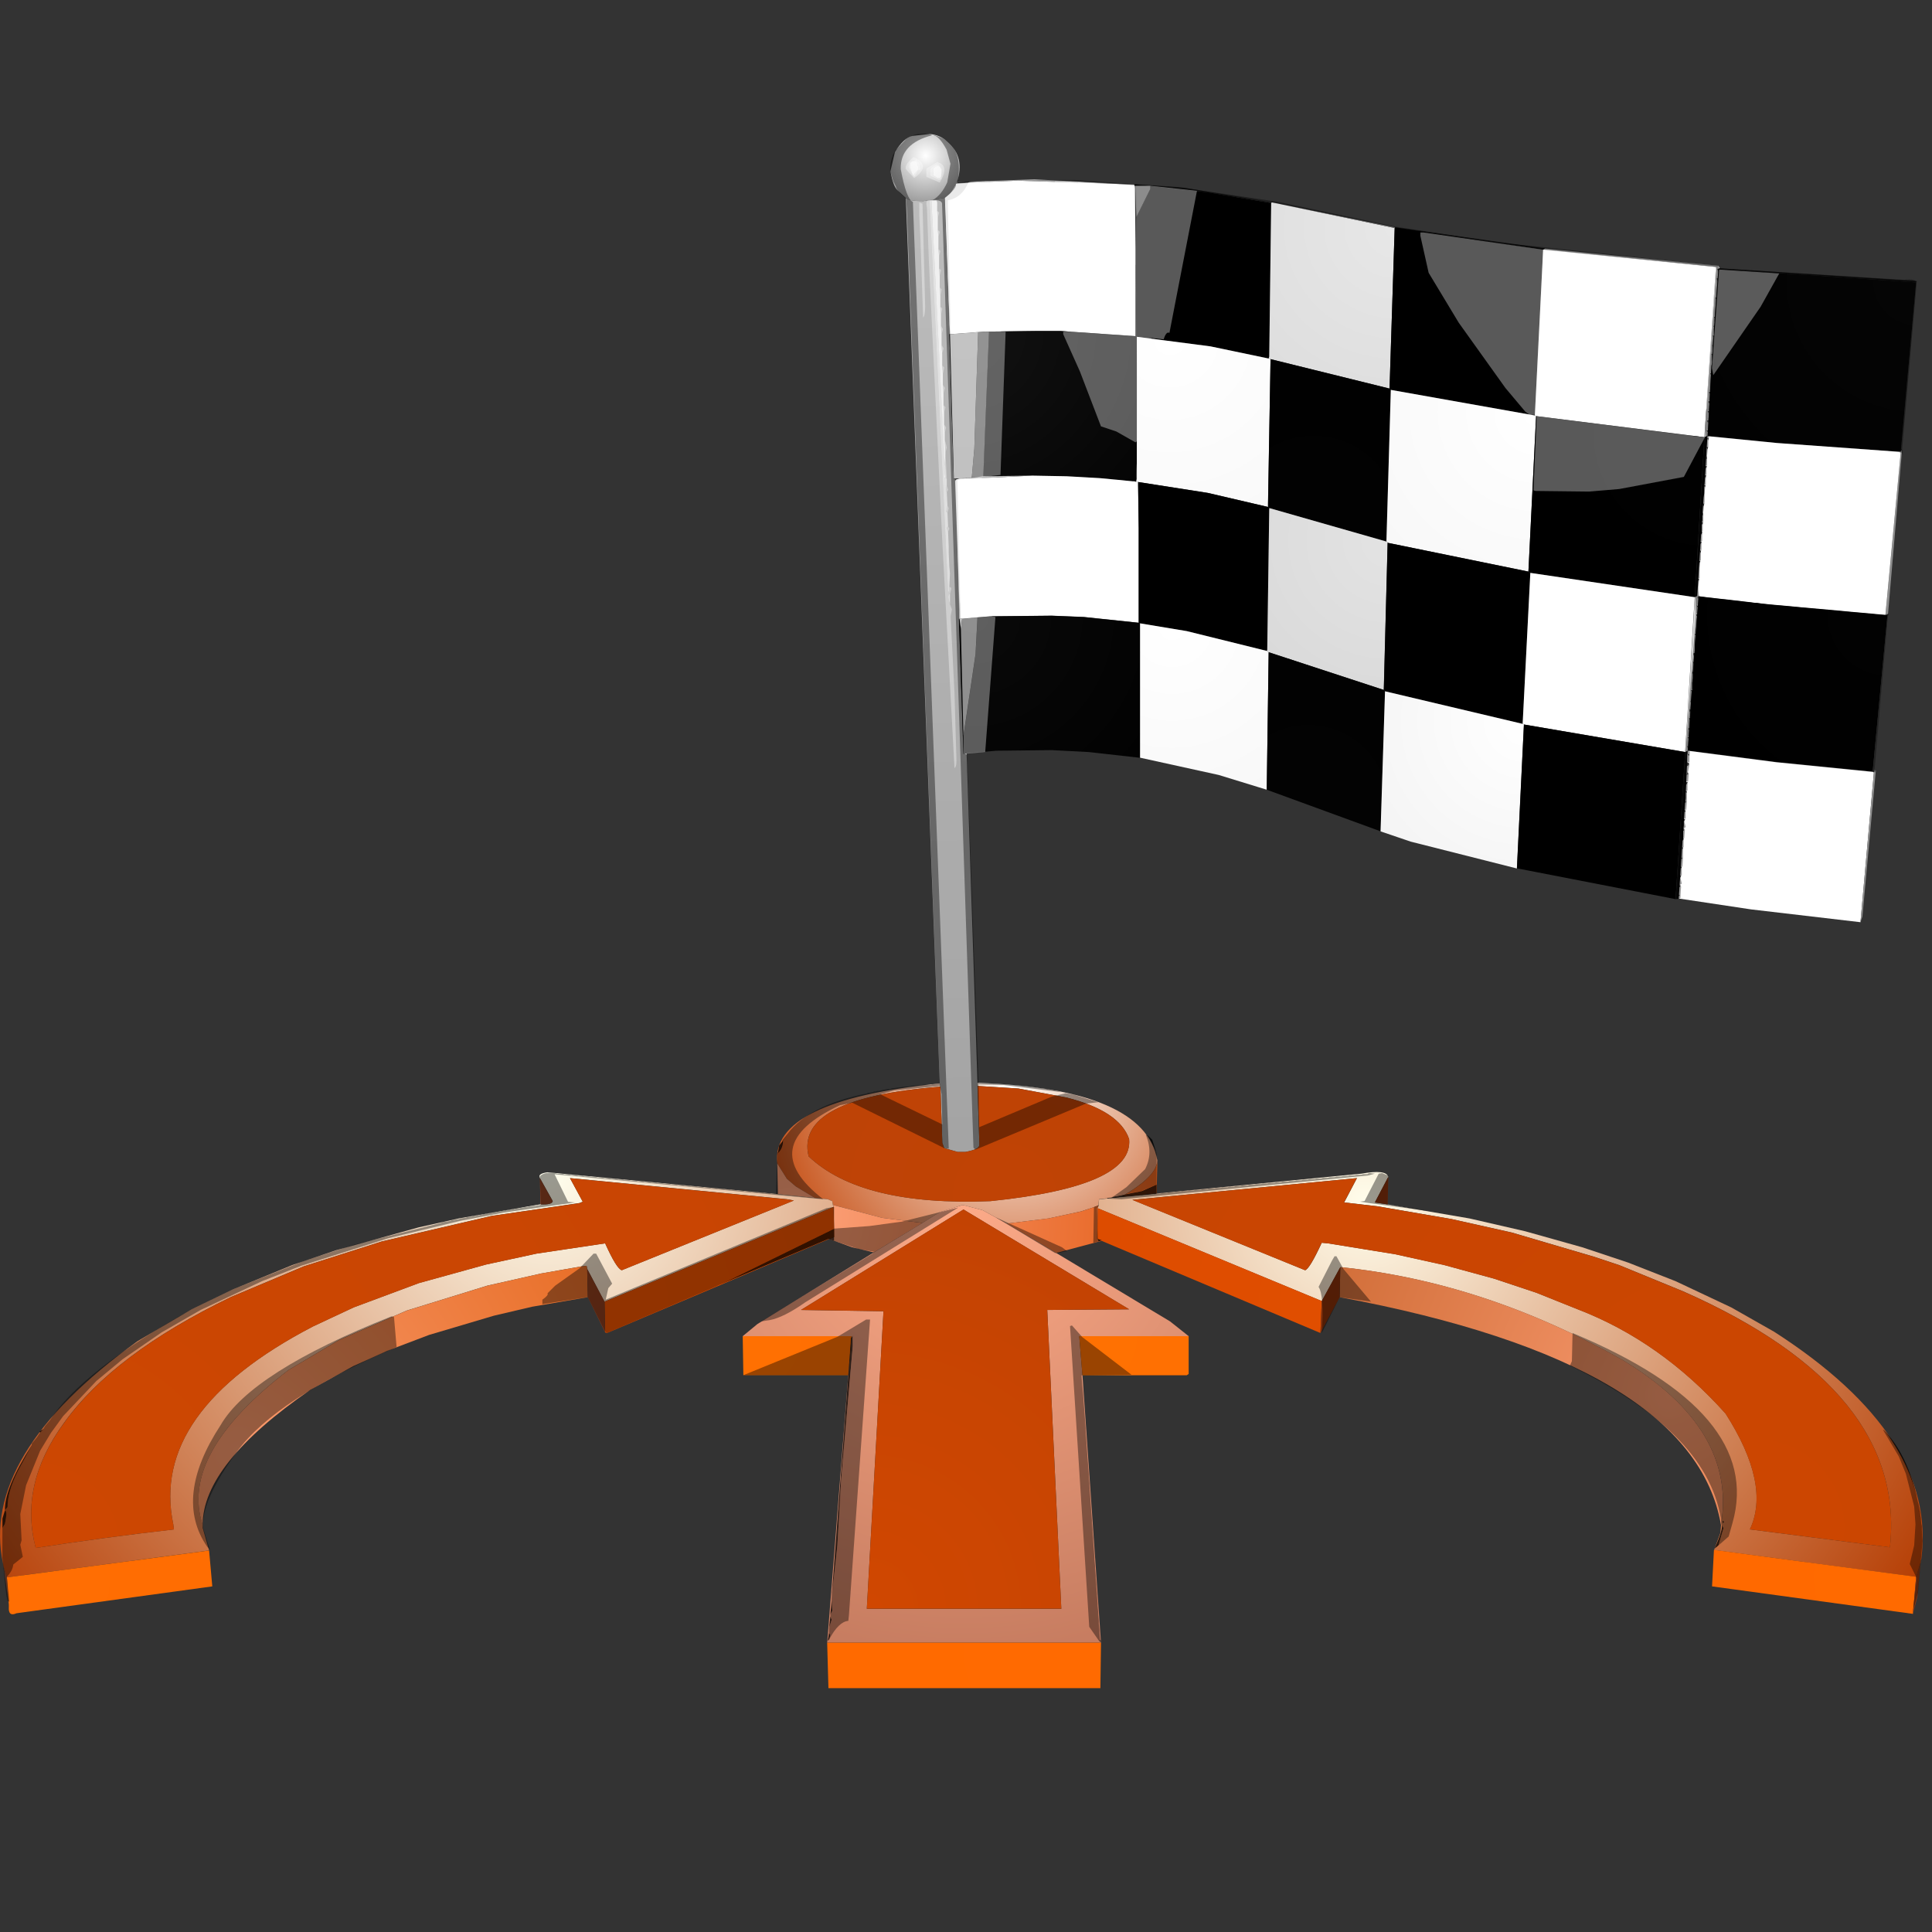 <?xml version="1.0" encoding="utf-8"?>
<!-- Generator: Adobe Illustrator 18.1.1, SVG Export Plug-In . SVG Version: 6.00 Build 0)  -->
<svg version="1.1" id="Ebene_1" xmlns="http://www.w3.org/2000/svg" xmlns:xlink="http://www.w3.org/1999/xlink" x="0px" y="0px"
	 width="84px" height="84px" viewBox="24 -24 84 84" enable-background="new 24 -24 84 84" xml:space="preserve">
<rect x="24" y="-24" width="84" height="84" fill="#333333" stroke="none"/>
<g id="FRAME_0">
	
		<radialGradient id="SVGID_1_" cx="64.356" cy="257.956" r="2.053" gradientTransform="matrix(1 0 0 -1 -0.11 240.719)" gradientUnits="userSpaceOnUse">
		<stop  offset="0" style="stop-color:#FFFFFF"/>
		<stop  offset="1" style="stop-color:#9D9D9D"/>
	</radialGradient>
	<path fill="url(#SVGID_1_)" d="M65.583-16.033l-0.279,0.473l-0.223,0.166l-0.945,0.141c-0.428,0-0.678-0.047-0.752-0.141
		l-0.359-0.332c-0.131-0.111-0.232-0.391-0.309-0.836l0.195-0.834c0.26-0.408,0.51-0.639,0.752-0.695l0.75-0.082
		c0.297,0.018,0.557,0.129,0.779,0.332c0.52,0.445,0.658,1.029,0.418,1.752L65.583-16.033"/>
	
		<radialGradient id="SVGID_2_" cx="65.812" cy="256.775" r="7.825" gradientTransform="matrix(1 0 0 -1 -0.11 240.719)" gradientUnits="userSpaceOnUse">
		<stop  offset="0" style="stop-color:#B5B5B5"/>
		<stop  offset="1" style="stop-color:#B5B5B5"/>
	</radialGradient>
	<path fill="url(#SVGID_2_)" d="M65.583-16.033l0.027-0.057l3.365-0.111l4.424,0.223h-0.084l-5.117-0.168L65.583-16.033"/>
	
		<radialGradient id="SVGID_3_" cx="73.483" cy="256.694" r="10.494" gradientTransform="matrix(1 0 0 -1 -0.11 240.719)" gradientUnits="userSpaceOnUse">
		<stop  offset="0" style="stop-color:#FFFFFF"/>
		<stop  offset="1" style="stop-color:#FFFFFF"/>
	</radialGradient>
	<path fill="url(#SVGID_3_)" d="M65.583-16.033l2.615-0.111l5.117,0.166l0.027,0.168l0.027,2.615v3.645v0.082v0.084l-3.254-0.225
		h-1.113L66.748-9.58l-1.473,0.111l-0.195-5.926l0.223-0.168L65.583-16.033"/>
	
		<radialGradient id="SVGID_4_" cx="79.393" cy="255.91" r="8.281" gradientTransform="matrix(1 0 0 -1 -0.11 240.719)" gradientUnits="userSpaceOnUse">
		<stop  offset="0" style="stop-color:#000000"/>
		<stop  offset="1" style="stop-color:#000000"/>
	</radialGradient>
	<path fill="url(#SVGID_4_)" d="M73.399-15.979l3.061,0.334l2.811,0.473l-0.084,6.676L79.16-8.412l-2.531-0.529L73.43-9.359
		l-0.057-0.027v-0.082v-0.084v-3.645l-0.027-2.615l-0.027-0.166L73.399-15.979"/>
	
		<radialGradient id="SVGID_5_" cx="64.41" cy="256.471" r="51.497" gradientTransform="matrix(1 0 0 -1 -0.11 240.719)" gradientUnits="userSpaceOnUse">
		<stop  offset="0" style="stop-color:#BCBCBC"/>
		<stop  offset="1" style="stop-color:#9E9E9E"/>
	</radialGradient>
	<path fill="url(#SVGID_5_)" d="M65.081-15.395l0.195,5.924l0.193,6.287l0.084,0.029l0.139,6.064l0.195,5.869l0.139-0.027
		l0.473,14.326v0.139l0.084,2.561c0,0.131-0.203,0.232-0.611,0.307h-0.334l-0.584-0.166l-0.084-0.225l-0.082-2.447l-0.027-0.139
		l-1.477-38.502c0.074,0.094,0.326,0.141,0.752,0.141L65.081-15.395"/>
	
		<radialGradient id="SVGID_6_" cx="73.475" cy="256.713" r="6.114" gradientTransform="matrix(1 0 0 -1 -0.11 240.719)" gradientUnits="userSpaceOnUse">
		<stop  offset="0" style="stop-color:#131313"/>
		<stop  offset="1" style="stop-color:#111111"/>
	</radialGradient>
	<path fill="url(#SVGID_6_)" d="M75.485-15.838l3.812,0.639l-0.026,0.029l-2.811-0.475l-3.061-0.334L75.485-15.838"/>
	
		<radialGradient id="SVGID_7_" cx="84.755" cy="254.822" r="7.882" gradientTransform="matrix(1 0 0 -1 -0.11 240.719)" gradientUnits="userSpaceOnUse">
		<stop  offset="0" style="stop-color:#E7E7E7"/>
		<stop  offset="1" style="stop-color:#DEDEDE"/>
	</radialGradient>
	<path fill="url(#SVGID_7_)" d="M79.298-15.199l5.34,1.113l-0.223,6.98l-5.174-1.279l-0.082-0.027l0.025-0.082l0.084-6.676
		L79.298-15.199"/>
	
		<radialGradient id="SVGID_8_" cx="84.905" cy="254.866" r="5.614" gradientTransform="matrix(1 0 0 -1 -0.11 240.719)" gradientUnits="userSpaceOnUse">
		<stop  offset="0" style="stop-color:#B6B6B6"/>
		<stop  offset="1" style="stop-color:#B5B5B5"/>
	</radialGradient>
	<path fill="url(#SVGID_8_)" d="M79.298-15.199l5.369,1.084l-0.029,0.027L79.298-15.199"/>
	
		<radialGradient id="SVGID_9_" cx="91.205" cy="253.888" r="9.017" gradientTransform="matrix(1 0 0 -1 -0.11 240.719)" gradientUnits="userSpaceOnUse">
		<stop  offset="0" style="stop-color:#000000"/>
		<stop  offset="1" style="stop-color:#000000"/>
	</radialGradient>
	<path fill="url(#SVGID_9_)" d="M84.667-14.115l6.426,0.975l-0.361,7.205l-6.26-1.113l-0.057-0.055l0.223-6.982L84.667-14.115"/>
	
		<radialGradient id="SVGID_10_" cx="84.902" cy="254.884" r="6.518" gradientTransform="matrix(1 0 0 -1 -0.11 240.719)" gradientUnits="userSpaceOnUse">
		<stop  offset="0" style="stop-color:#0F0F0F"/>
		<stop  offset="1" style="stop-color:#0D0D0D"/>
	</radialGradient>
	<path fill="url(#SVGID_10_)" d="M84.667-14.115l6.51,0.918l-0.084,0.057L84.667-14.115"/>
	
		<radialGradient id="SVGID_11_" cx="97.683" cy="253.28" r="6.511" gradientTransform="matrix(1 0 0 -1 -0.11 240.719)" gradientUnits="userSpaceOnUse">
		<stop  offset="0" style="stop-color:#B7B7B7"/>
		<stop  offset="1" style="stop-color:#B6B6B6"/>
	</radialGradient>
	<path fill="url(#SVGID_11_)" d="M91.177-13.197l7.537,0.752l-0.109,0.055l-7.512-0.75L91.177-13.197"/>
	
		<radialGradient id="SVGID_12_" cx="98.722" cy="253.126" r="10.181" gradientTransform="matrix(1 0 0 -1 -0.11 240.719)" gradientUnits="userSpaceOnUse">
		<stop  offset="0" style="stop-color:#FFFFFF"/>
		<stop  offset="1" style="stop-color:#FFFFFF"/>
	</radialGradient>
	<path fill="url(#SVGID_12_)" d="M98.603-12.391l-0.5,7.4l-7.316-0.918l-0.055-0.029l0.361-7.205L98.603-12.391"/>
	
		<radialGradient id="SVGID_13_" cx="98.721" cy="253.125" r="7.433" gradientTransform="matrix(1 0 0 -1 -0.11 240.719)" gradientUnits="userSpaceOnUse">
		<stop  offset="0" style="stop-color:#D9D9D9"/>
		<stop  offset="1" style="stop-color:#D8D8D8"/>
	</radialGradient>
	<path fill="url(#SVGID_13_)" d="M98.603-12.391l0.111-0.055l0.057,0.111l-0.057,0.027l-0.168,2.225v0.111l-0.027,0.277v0.279
		l-0.027,0.139l-0.027,0.391v0.082l-0.027,0.307v0.25l-0.027,0.166l-0.166,3.033l-0.141,0.055L98.603-12.391"/>
	
		<radialGradient id="SVGID_14_" cx="98.975" cy="253.098" r="8.503" gradientTransform="matrix(1 0 0 -1 -0.11 240.719)" gradientUnits="userSpaceOnUse">
		<stop  offset="0" style="stop-color:#0C0C0C"/>
		<stop  offset="1" style="stop-color:#0B0B0B"/>
	</radialGradient>
	<path fill="url(#SVGID_14_)" d="M98.771-12.334l8.566,0.557l-0.027,0.055l-8.596-0.584L98.771-12.334"/>
	
		<radialGradient id="SVGID_15_" cx="106.764" cy="245.071" r="7.495" gradientTransform="matrix(1 0 0 -1 -0.11 240.719)" gradientUnits="userSpaceOnUse">
		<stop  offset="0" style="stop-color:#1F1F1F"/>
		<stop  offset="1" style="stop-color:#1E1E1E"/>
	</radialGradient>
	<path fill="url(#SVGID_15_)" d="M107.339-11.777l-0.641,7.342l-0.057,0.057l0.668-7.344L107.339-11.777"/>
	
		<radialGradient id="SVGID_16_" cx="107.441" cy="252.462" r="11.301" gradientTransform="matrix(1 0 0 -1 -0.11 240.719)" gradientUnits="userSpaceOnUse">
		<stop  offset="0" style="stop-color:#050505"/>
		<stop  offset="1" style="stop-color:#020202"/>
	</radialGradient>
	<path fill="url(#SVGID_16_)" d="M98.714-12.307l8.596,0.584l-0.666,7.344v0.027l-5.396-0.389l-3.004-0.307l0.166-3.031l0.027-0.168
		v-0.25l0.027-0.305v-0.084l0.027-0.391l0.027-0.139v-0.277l0.027-0.279v-0.108L98.714-12.307"/>
	
		<radialGradient id="SVGID_17_" cx="66.022" cy="250.263" r="9.938" gradientTransform="matrix(1 0 0 -1 -0.11 240.719)" gradientUnits="userSpaceOnUse">
		<stop  offset="0" style="stop-color:#121212"/>
		<stop  offset="1" style="stop-color:#050505"/>
	</radialGradient>
	<path fill="url(#SVGID_17_)" d="M65.276-9.469l1.475-0.111l2.254-0.027h1.111l3.256,0.223l0.057,0.027v5.453v0.641v0.082
		L73.402-3.07h-0.084h-0.057l-0.277-0.027l-0.277-0.027L72.4-3.153L72.123-3.18l-0.309-0.027l-0.473-0.027l-0.473-0.029l-0.5-0.027
		l-1.447-0.027h-0.055L66.778-3.29l-1.225,0.139l-0.082-0.027L65.276-9.469"/>
	
		<radialGradient id="SVGID_18_" cx="74.981" cy="249.987" r="8.463" gradientTransform="matrix(1 0 0 -1 -0.11 240.719)" gradientUnits="userSpaceOnUse">
		<stop  offset="0" style="stop-color:#FFFFFF"/>
		<stop  offset="1" style="stop-color:#F9F9F9"/>
	</radialGradient>
	<path fill="url(#SVGID_18_)" d="M73.427-9.357l3.199,0.416l2.531,0.529l0.084,0.027L79.13-2.098v0.084v0.055L76.515-2.57
		l-3.031-0.473H73.4V-3.07l0.027-0.834V-9.357"/>
	
		<radialGradient id="SVGID_19_" cx="81.225" cy="242.082" r="7.377" gradientTransform="matrix(1 0 0 -1 -0.11 240.719)" gradientUnits="userSpaceOnUse">
		<stop  offset="0" style="stop-color:#020202"/>
		<stop  offset="1" style="stop-color:#010101"/>
	</radialGradient>
	<path fill="url(#SVGID_19_)" d="M79.241-8.385l5.174,1.279l0.057,0.057l-0.193,6.592l-5.062-1.447H79.19l-0.057-0.055v-0.057V-2.1
		L79.241-8.385"/>
	
		<radialGradient id="SVGID_20_" cx="90.928" cy="246.794" r="8.611" gradientTransform="matrix(1 0 0 -1 -0.11 240.719)" gradientUnits="userSpaceOnUse">
		<stop  offset="0" style="stop-color:#FFFFFF"/>
		<stop  offset="1" style="stop-color:#F8F8F8"/>
	</radialGradient>
	<path fill="url(#SVGID_20_)" d="M84.47-7.049l6.262,1.113l0.055,0.027l-0.334,6.76L84.333-0.4l-0.027-0.055h-0.027L84.47-7.049"/>
	
		<radialGradient id="SVGID_21_" cx="98.283" cy="245.878" r="9.771" gradientTransform="matrix(1 0 0 -1 -0.11 240.719)" gradientUnits="userSpaceOnUse">
		<stop  offset="0" style="stop-color:#010101"/>
		<stop  offset="1" style="stop-color:#000000"/>
	</radialGradient>
	<path fill="url(#SVGID_21_)" d="M98.103-4.99l-0.418,6.955l-7.148-1.057L90.48,0.879l-0.027-0.027l0.334-6.76L98.103-4.99"/>
	
		<radialGradient id="SVGID_22_" cx="97.802" cy="238.763" r="7.21" gradientTransform="matrix(1 0 0 -1 -0.11 240.719)" gradientUnits="userSpaceOnUse">
		<stop  offset="0" style="stop-color:#060606"/>
		<stop  offset="1" style="stop-color:#050505"/>
	</radialGradient>
	<path fill="url(#SVGID_22_)" d="M98.103-4.99l0.141-0.055l-0.113,1.891l-0.027,0.363v0.223l-0.027,0.193l-0.055,0.779V-1.4
		l-0.027,0.223v0.361l-0.029,0.057L97.8,1.911l-0.111,0.057L98.103-4.99"/>
	
		<radialGradient id="SVGID_23_" cx="106.829" cy="245.159" r="7.315" gradientTransform="matrix(1 0 0 -1 -0.11 240.719)" gradientUnits="userSpaceOnUse">
		<stop  offset="0" style="stop-color:#8E8E8E"/>
		<stop  offset="1" style="stop-color:#8E8E8E"/>
	</radialGradient>
	<path fill="url(#SVGID_23_)" d="M106.698-4.436l-0.611,7.15l-0.111,0.029l0.668-7.096V-4.38L106.698-4.436"/>
	
		<radialGradient id="SVGID_24_" cx="106.814" cy="245.088" r="10.88" gradientTransform="matrix(1 0 0 -1 -0.11 240.719)" gradientUnits="userSpaceOnUse">
		<stop  offset="0" style="stop-color:#FFFFFF"/>
		<stop  offset="1" style="stop-color:#FFFFFF"/>
	</radialGradient>
	<path fill="url(#SVGID_24_)" d="M101.247-4.74l5.395,0.389l-0.668,7.096h-0.025l-0.334-0.027l-0.279-0.029L105.03,2.66
		l-0.309-0.027l-0.305-0.027l-0.279-0.027l-0.305-0.027l-0.309-0.029l-0.305-0.025l-0.307-0.029l-0.307-0.027l-0.304-0.03
		l-0.277-0.027l-0.307-0.027l-0.307-0.029l-0.307-0.025l-0.277-0.029l-0.25-0.027l-0.195-0.027h-0.082l-0.195-0.029l-0.25-0.027
		L99.63,2.138l-0.252-0.027l-0.221-0.029l-0.252-0.027l-0.25-0.027l-0.223-0.027l-0.25-0.027l-0.195-0.027H97.96L97.794,1.92
		l0.166-2.672l0.027-0.055v-0.361l0.029-0.223v-0.195l0.055-0.779l0.027-0.193v-0.223l0.027-0.363l0.111-1.893L101.247-4.74"/>
	
		<radialGradient id="SVGID_25_" cx="73.626" cy="243.77" r="9.964" gradientTransform="matrix(1 0 0 -1 -0.11 240.719)" gradientUnits="userSpaceOnUse">
		<stop  offset="0" style="stop-color:#FFFFFF"/>
		<stop  offset="1" style="stop-color:#FFFFFF"/>
	</radialGradient>
	<path fill="url(#SVGID_25_)" d="M68.866-3.32h0.055l1.447,0.027l0.5,0.027l0.473,0.027l0.475,0.027l0.307,0.027L72.4-3.156
		l0.307,0.027L72.984-3.1l0.277,0.027h0.057l0.084,0.027h0.082v0.027v0.111l0.027,1.863v3.979v0.084v0.057l-2.393-0.252
		l-1.391-0.055l-2.672,0.027l-1.361,0.111l-0.141-6.064L68.866-3.32"/>
	
		<radialGradient id="SVGID_26_" cx="73.571" cy="243.8" r="6.336" gradientTransform="matrix(1 0 0 -1 -0.11 240.719)" gradientUnits="userSpaceOnUse">
		<stop  offset="0" style="stop-color:#010101"/>
		<stop  offset="1" style="stop-color:#010101"/>
	</radialGradient>
	<path fill="url(#SVGID_26_)" d="M73.427-3.904L73.4-3.07l0.027-0.111v-0.084V-3.904"/>
	
		<radialGradient id="SVGID_27_" cx="66.228" cy="243.942" r="7.546" gradientTransform="matrix(1 0 0 -1 -0.11 240.719)" gradientUnits="userSpaceOnUse">
		<stop  offset="0" style="stop-color:#BBBBBB"/>
		<stop  offset="1" style="stop-color:#BBBBBB"/>
	</radialGradient>
	<path fill="url(#SVGID_27_)" d="M66.778-3.293l2.088-0.027l-3.312,0.168L66.778-3.293 M73.399-3.07v0.027L73.315-3.07H73.399"/>
	
		<radialGradient id="SVGID_28_" cx="79.316" cy="242.688" r="7.605" gradientTransform="matrix(1 0 0 -1 -0.11 240.719)" gradientUnits="userSpaceOnUse">
		<stop  offset="0" style="stop-color:#000000"/>
		<stop  offset="1" style="stop-color:#000000"/>
	</radialGradient>
	<path fill="url(#SVGID_28_)" d="M73.483-3.043l3.031,0.475l2.615,0.611l0.055,0.055L79.1,4.274l-0.025,0.027L75.596,3.44
		l-2.029-0.332l-0.059-0.027V3.024V2.94v-3.979l-0.025-1.863v-0.111V-3.043"/>
	
		<radialGradient id="SVGID_29_" cx="84.477" cy="241.214" r="7.121" gradientTransform="matrix(1 0 0 -1 -0.11 240.719)" gradientUnits="userSpaceOnUse">
		<stop  offset="0" style="stop-color:#E3E3E3"/>
		<stop  offset="1" style="stop-color:#DADADA"/>
	</radialGradient>
	<path fill="url(#SVGID_29_)" d="M79.185-1.902h0.029l5.062,1.447h0.027L84.33-0.4l-0.166,6.371v0.027l-5.008-1.641L79.097,4.33
		l-0.025-0.029l0.025-0.027L79.185-1.902"/>
	
		<radialGradient id="SVGID_30_" cx="90.659" cy="239.933" r="8.241" gradientTransform="matrix(1 0 0 -1 -0.11 240.719)" gradientUnits="userSpaceOnUse">
		<stop  offset="0" style="stop-color:#000000"/>
		<stop  offset="1" style="stop-color:#000000"/>
	</radialGradient>
	<path fill="url(#SVGID_30_)" d="M84.333-0.4l6.119,1.252l0.027,0.029l0.057,0.027l-0.334,6.564l-5.98-1.418l-0.055-0.057V5.97
		L84.333-0.4"/>
	
		<radialGradient id="SVGID_31_" cx="101.043" cy="238.441" r="5.194" gradientTransform="matrix(1 0 0 -1 -0.11 240.719)" gradientUnits="userSpaceOnUse">
		<stop  offset="0" style="stop-color:#050505"/>
		<stop  offset="1" style="stop-color:#040404"/>
	</radialGradient>
	<path fill="url(#SVGID_31_)" d="M97.796,1.91l0.168,0.027h-0.111L97.796,1.91 M106.087,2.715l-0.027,0.057l-0.084-0.027
		L106.087,2.715"/>
	
		<radialGradient id="SVGID_32_" cx="97.858" cy="238.872" r="6.859" gradientTransform="matrix(1 0 0 -1 -0.11 240.719)" gradientUnits="userSpaceOnUse">
		<stop  offset="0" style="stop-color:#D6D6D6"/>
		<stop  offset="1" style="stop-color:#D5D5D5"/>
	</radialGradient>
	<path fill="url(#SVGID_32_)" d="M97.796,1.91l0.057,0.027l-0.139,1.809L97.687,4.08v0.221L97.66,4.496l-0.029,0.418l-0.027,0.359
		v0.223l-0.027,0.195v0.361L97.55,6.107L97.384,8.64l-0.111,0.057l0.418-6.732L97.796,1.91"/>
	
		<radialGradient id="SVGID_33_" cx="106.195" cy="237.966" r="10.479" gradientTransform="matrix(1 0 0 -1 -0.11 240.719)" gradientUnits="userSpaceOnUse">
		<stop  offset="0" style="stop-color:#020202"/>
		<stop  offset="1" style="stop-color:#000000"/>
	</radialGradient>
	<path fill="url(#SVGID_33_)" d="M97.853,1.938h0.109h0.029l0.193,0.027l0.25,0.027l0.223,0.027l0.252,0.027l0.25,0.027L99.38,2.1
		l0.252,0.027l0.223,0.029l0.25,0.027L100.3,2.21h0.082l0.195,0.029l0.252,0.027l0.275,0.027l0.309,0.027l0.305,0.027l0.307,0.029
		l0.277,0.027l0.307,0.027l0.307,0.027l0.307,0.027l0.307,0.027l0.307,0.027l0.305,0.029l0.279,0.027l0.305,0.027l0.309,0.027
		l0.305,0.027l0.279,0.027l0.334,0.029h0.027l0.084,0.027l-0.643,6.787l-4.172-0.418l-3.867-0.5l0.168-2.531l0.027-0.057V5.678
		l0.027-0.195V5.262l0.027-0.361l0.027-0.418l0.029-0.195V4.067l0.025-0.334L97.853,1.938"/>
	
		<radialGradient id="SVGID_34_" cx="97.858" cy="238.871" r="9.389" gradientTransform="matrix(1 0 0 -1 -0.11 240.719)" gradientUnits="userSpaceOnUse">
		<stop  offset="0" style="stop-color:#FFFFFF"/>
		<stop  offset="1" style="stop-color:#FFFFFF"/>
	</radialGradient>
	<path fill="url(#SVGID_34_)" d="M90.536,0.908l7.148,1.057l-0.418,6.732L90.256,7.5l-0.027-0.027h-0.027L90.536,0.908"/>
	
		<radialGradient id="SVGID_35_" cx="105.596" cy="231.245" r="6.819" gradientTransform="matrix(1 0 0 -1 -0.11 240.719)" gradientUnits="userSpaceOnUse">
		<stop  offset="0" style="stop-color:#232323"/>
		<stop  offset="1" style="stop-color:#212121"/>
	</radialGradient>
	<path fill="url(#SVGID_35_)" d="M106.087,2.715l-0.584,6.76l-0.029,0.111l-0.055-0.027l0.641-6.787L106.087,2.715"/>
	
		<radialGradient id="SVGID_36_" cx="66.424" cy="237.887" r="9.504" gradientTransform="matrix(1 0 0 -1 -0.11 240.719)" gradientUnits="userSpaceOnUse">
		<stop  offset="0" style="stop-color:#090909"/>
		<stop  offset="1" style="stop-color:#020202"/>
	</radialGradient>
	<path fill="url(#SVGID_36_)" d="M65.694,2.91l1.361-0.111l2.67-0.027l1.393,0.057l2.393,0.25l0.057,0.027v5.676v0.084v0.082
		l-2.227-0.25l-1.613-0.084l-2.42,0.027l-1.279,0.111L65.89,8.779L65.694,2.91"/>
	
		<radialGradient id="SVGID_37_" cx="75.068" cy="237.475" r="8.19" gradientTransform="matrix(1 0 0 -1 -0.11 240.719)" gradientUnits="userSpaceOnUse">
		<stop  offset="0" style="stop-color:#FFFFFF"/>
		<stop  offset="1" style="stop-color:#F8F8F8"/>
	</radialGradient>
	<path fill="url(#SVGID_37_)" d="M75.597,3.439L79.076,4.3l0.025,0.027l0.059,0.027l-0.084,5.869v0.113L76.99,9.695l-3.422-0.752
		V8.859V8.775V3.101L75.597,3.439"/>
	
		<radialGradient id="SVGID_38_" cx="80.987" cy="229.712" r="6.972" gradientTransform="matrix(1 0 0 -1 -0.11 240.719)" gradientUnits="userSpaceOnUse">
		<stop  offset="0" style="stop-color:#030303"/>
		<stop  offset="1" style="stop-color:#020202"/>
	</radialGradient>
	<path fill="url(#SVGID_38_)" d="M79.159,4.357l5.008,1.641l0.055,0.057l-0.193,6.064v0.027l-4.951-1.809v-0.111L79.159,4.357"/>
	
		<radialGradient id="SVGID_39_" cx="90.404" cy="233.38" r="7.898" gradientTransform="matrix(1 0 0 -1 -0.11 240.719)" gradientUnits="userSpaceOnUse">
		<stop  offset="0" style="stop-color:#FFFFFF"/>
		<stop  offset="1" style="stop-color:#F4F4F4"/>
	</radialGradient>
	<path fill="url(#SVGID_39_)" d="M90.202,7.473h0.027L90.256,7.5l-0.305,6.26l-4.619-1.168l-1.307-0.445V12.12l0.193-6.064
		L90.202,7.473"/>
	
		<radialGradient id="SVGID_40_" cx="97.456" cy="232.192" r="9.026" gradientTransform="matrix(1 0 0 -1 -0.11 240.719)" gradientUnits="userSpaceOnUse">
		<stop  offset="0" style="stop-color:#000000"/>
		<stop  offset="1" style="stop-color:#000000"/>
	</radialGradient>
	<path fill="url(#SVGID_40_)" d="M90.259,7.5l7.01,1.197l-0.418,6.396l-6.869-1.334h-0.027L90.259,7.5"/>
	
		<radialGradient id="SVGID_41_" cx="97.007" cy="225.618" r="6.682" gradientTransform="matrix(1 0 0 -1 -0.11 240.719)" gradientUnits="userSpaceOnUse">
		<stop  offset="0" style="stop-color:#070707"/>
		<stop  offset="1" style="stop-color:#060606"/>
	</radialGradient>
	<path fill="url(#SVGID_41_)" d="M97.38,8.641l-0.084,1.865v0.195l-0.027,0.221l-0.057,0.779v0.193l-0.027,0.225v0.334l-0.027,0.082
		l-0.166,2.531l-0.141,0.027l0.418-6.396L97.38,8.641"/>
	
		<radialGradient id="SVGID_42_" cx="105.625" cy="231.179" r="10.132" gradientTransform="matrix(1 0 0 -1 -0.11 240.719)" gradientUnits="userSpaceOnUse">
		<stop  offset="0" style="stop-color:#FFFFFF"/>
		<stop  offset="1" style="stop-color:#FFFFFF"/>
	</radialGradient>
	<path fill="url(#SVGID_42_)" d="M101.247,9.143l4.172,0.416l0.055,0.027l-0.584,6.51l-4.756-0.557l-3.145-0.473l0.168-2.531
		l0.027-0.084v-0.334l0.027-0.223v-0.193l0.055-0.779l0.029-0.223v-0.193l0.082-1.865L101.247,9.143"/>
	
		<radialGradient id="SVGID_43_" cx="105.644" cy="231.267" r="6.68" gradientTransform="matrix(1 0 0 -1 -0.11 240.719)" gradientUnits="userSpaceOnUse">
		<stop  offset="0" style="stop-color:#8F8F8F"/>
		<stop  offset="1" style="stop-color:#8F8F8F"/>
	</radialGradient>
	<path fill="url(#SVGID_43_)" d="M105.474,9.586l0.027-0.111l0.057,0.029l-0.584,6.342l-0.084,0.25L105.474,9.586"/>
	
		<radialGradient id="SVGID_44_" cx="68.181" cy="217.567" r="10.78" gradientTransform="matrix(1 0 0 -1 -0.11 240.719)" gradientUnits="userSpaceOnUse">
		<stop  offset="0" style="stop-color:#FFFFFB"/>
		<stop  offset="1" style="stop-color:#C7531A"/>
	</radialGradient>
	<path fill="url(#SVGID_44_)" d="M66.501,23.08c4.84,0.166,7.447,1.289,7.816,3.365c0,0.463-0.52,0.992-1.559,1.584l-0.975,0.113
		l-0.025,0.277l-0.752,0.25l-1.42,0.307l-1.807,0.223l-1.059-0.584l-0.861-0.225l-1.002,0.309l-0.75,0.473l-1.754-0.223
		l-2.141-0.559l-0.029-0.166l-0.193-0.082l-0.557-0.057l-0.834-0.5L58.21,27.25l-0.416-0.666c-0.205-1.818,2.152-2.979,7.066-3.479
		l0.027,0.141c-4.229,0.332-6.139,1.344-5.73,3.031c1.521,1.445,4.154,2.096,7.9,1.945c4.154-0.426,6.166-1.324,6.035-2.697
		c-0.275-0.814-1.186-1.418-2.725-1.809l-2.086-0.389L66.5,23.216L66.501,23.08"/>
	
		<radialGradient id="SVGID_45_" cx="67.785" cy="212.774" r="8.974" gradientTransform="matrix(1 0 0 -1 -0.11 240.719)" gradientUnits="userSpaceOnUse">
		<stop  offset="0" style="stop-color:#C04305"/>
		<stop  offset="1" style="stop-color:#BE4306"/>
	</radialGradient>
	<path fill="url(#SVGID_45_)" d="M66.501,23.217l1.781,0.111l2.086,0.391c1.539,0.389,2.447,0.992,2.725,1.809
		c0.131,1.371-1.881,2.271-6.035,2.697c-3.746,0.148-6.381-0.5-7.9-1.947c-0.408-1.688,1.502-2.697,5.73-3.031l0.082,2.447
		l0.084,0.225l0.584,0.166h0.334c0.408-0.074,0.611-0.178,0.611-0.307L66.501,23.217"/>
	
		<radialGradient id="SVGID_46_" cx="58.376" cy="211.959" r="16.23" gradientTransform="matrix(1 0 0 -1 -0.11 240.719)" gradientUnits="userSpaceOnUse">
		<stop  offset="0" style="stop-color:#FCA37D"/>
		<stop  offset="1" style="stop-color:#E6621E"/>
	</radialGradient>
	<path fill="url(#SVGID_46_)" d="M74.317,26.445L74.29,27.89l-1.531,0.141C73.798,27.438,74.317,26.908,74.317,26.445
		 M57.794,26.584l0.416,0.666l0.391,0.336l0.834,0.5l-1.613-0.166L57.794,26.584 M60.214,28.391l2.143,0.559l1.752,0.223
		l-2.115,1.279l-0.945-0.223l-1.002-0.361l0.223-0.082V29.7l-0.027-1.223L60.214,28.391 M71.759,28.42l-0.027,0.109l-0.027,1.338
		l0.195,0.082l-1.977,0.527l-2.143-1.277l1.809-0.225l1.42-0.305L71.759,28.42"/>
	
		<radialGradient id="SVGID_47_" cx="83.432" cy="212.506" r="29.04" gradientTransform="matrix(1 0 0 -1 -0.11 240.719)" gradientUnits="userSpaceOnUse">
		<stop  offset="0" style="stop-color:#FFFDEB"/>
		<stop  offset="1" style="stop-color:#B63F05"/>
	</radialGradient>
	<path fill="url(#SVGID_47_)" d="M74.29,27.891l8.902-0.861c0.723-0.131,1.111-0.084,1.168,0.139l-0.584,1.113l0.557,0.084
		l3.561,0.611l2.422,0.557l2.475,0.695l2.004,0.668l2.059,0.807l2.42,1.141l1.863,1.057c4.73,3.041,6.861,6.334,6.398,9.879
		l-0.027,0.08v0.059l-0.195,0.639l-8.789-1.168l0.277-0.75l0.027-0.336c0.463-2.781-0.965-5.174-4.285-7.176
		c-4.004-2.264-8.096-3.609-12.266-4.035l-0.809,1.475l-9.736-4.033l0.027-0.111l0.027-0.277l0.973-0.111L74.29,27.891
		 M106.171,43.275c0.5-4.545-2.496-8.254-8.986-11.129l-2.781-1.141l-1.084-0.361l-3.59-1.057l-2.613-0.584l-3.229-0.557
		l-1.445-0.166L83,27.221l-9.764,0.945l7.51,3.061c0.131-0.037,0.371-0.436,0.723-1.195l0.277,0.027l2.922,0.473l2.143,0.473
		l2.143,0.586l1.836,0.611l1.809,0.723c2.41,0.928,4.553,2.439,6.428,4.535c1.316,2.059,1.668,3.738,1.057,5.035L106.171,43.275"/>
	
		<radialGradient id="SVGID_48_" cx="47.959" cy="213.756" r="29.394" gradientTransform="matrix(1 0 0 -1 -0.11 240.719)" gradientUnits="userSpaceOnUse">
		<stop  offset="0" style="stop-color:#FFFFEF"/>
		<stop  offset="1" style="stop-color:#B9460E"/>
	</radialGradient>
	<path fill="url(#SVGID_48_)" d="M57.821,27.92l1.613,0.166l0.557,0.057l0.193,0.082l0.029,0.166l0.027,0.086l-9.959,4.117
		l-0.75-1.42l-0.027-0.139l-0.223,0.025l-1.752,0.309l-2.338,0.527l-3.506,1.084l-2.947,1.279l-2.197,1.309
		c-3.171,2.432-4.413,4.674-3.728,6.733v0.027v0.111l0.277,0.973l-8.79,1.17l-0.139-0.445l-0.027-0.141
		c-0.686-3.152,1.26-6.379,5.842-9.682l2.365-1.391l1.781-0.861l2.586-1.059l1.893-0.641l3.617-1.002l1.752-0.389l3.533-0.611
		c0.334,0.02,0.51-0.027,0.529-0.141l-0.559-1c-0.072-0.129,0.039-0.213,0.334-0.25L57.821,27.92 M25.552,43.303
		c1.994-0.307,3.998-0.576,6.008-0.807l-0.027-0.223c-0.688-3.264,1.336-6.131,6.064-8.598l1.781-0.834l2.836-1.057l2.922-0.807
		l2.197-0.475l2.977-0.445c0.334,0.742,0.574,1.131,0.725,1.168l7.482-3.031l-0.307-0.055l-9.43-0.918l0.557,1.027l-0.141,0.057
		l-3.811,0.557L40.6,29.975l-3.395,1.084l-3.17,1.336c-3.414,1.65-5.834,3.479-7.262,5.48C25.476,39.66,25.069,41.467,25.552,43.303
		"/>
	
		<radialGradient id="SVGID_49_" cx="47.637" cy="212.337" r="1.533" gradientTransform="matrix(1 0 0 -1 -0.11 240.719)" gradientUnits="userSpaceOnUse">
		<stop  offset="0" style="stop-color:#914323"/>
		<stop  offset="1" style="stop-color:#904122"/>
	</radialGradient>
	<path fill="url(#SVGID_49_)" d="M47.501,28.365l-0.029-1.141l0.559,1C48.011,28.336,47.835,28.383,47.501,28.365"/>
	
		<radialGradient id="SVGID_50_" cx="84.416" cy="212.328" r="1.311" gradientTransform="matrix(1 0 0 -1 -0.11 240.719)" gradientUnits="userSpaceOnUse">
		<stop  offset="0" style="stop-color:#88320D"/>
		<stop  offset="1" style="stop-color:#88320C"/>
	</radialGradient>
	<path fill="url(#SVGID_50_)" d="M84.333,28.365l-0.557-0.084l0.584-1.113L84.333,28.365"/>
	
		<radialGradient id="SVGID_51_" cx="66.009" cy="212.643" r="20.219" gradientTransform="matrix(1 0 0 -1 -0.11 240.719)" gradientUnits="userSpaceOnUse">
		<stop  offset="0" style="stop-color:#FDAB89"/>
		<stop  offset="1" style="stop-color:#C67C60"/>
	</radialGradient>
	<path fill="url(#SVGID_51_)" d="M64.108,29.17l0.75-0.473l1.002-0.307l0.861,0.225l1.059,0.584l2.141,1.277l4.953,2.977
		l0.807,0.641h-4.758l0.141,1.697L71.87,47.42H59.964l0.918-11.629l0.139-1.697h-4.729l0.639-0.527l5.062-3.115L64.108,29.17
		 M70.144,45.945l-0.611-12.99l3.561-0.027l-7.203-4.34l-7.066,4.367l3.588,0.057l-0.725,12.936h8.457"/>
	
		<radialGradient id="SVGID_52_" cx="50.401" cy="208.152" r="11.041" gradientTransform="matrix(1 0 0 -1 -0.11 240.719)" gradientUnits="userSpaceOnUse">
		<stop  offset="0" style="stop-color:#F15400"/>
		<stop  offset="1" style="stop-color:#EF5300"/>
	</radialGradient>
	<path fill="url(#SVGID_52_)" d="M60.269,29.699v0.086l-0.223,0.082l-9.652,4.09L50.31,33.93l-0.027-1.336l9.959-4.117
		L60.269,29.699"/>
	
		<radialGradient id="SVGID_53_" cx="81.59" cy="208.16" r="10.997" gradientTransform="matrix(1 0 0 -1 -0.11 240.719)" gradientUnits="userSpaceOnUse">
		<stop  offset="0" style="stop-color:#E04E00"/>
		<stop  offset="1" style="stop-color:#DD4C00"/>
	</radialGradient>
	<path fill="url(#SVGID_53_)" d="M71.897,29.951l-0.195-0.084l0.029-1.336l9.734,4.033l-0.055,1.393L71.897,29.951"/>
	
		<radialGradient id="SVGID_54_" cx="34.456" cy="201.671" r="17.192" gradientTransform="matrix(1 0 0 -1 -0.11 240.719)" gradientUnits="userSpaceOnUse">
		<stop  offset="0" style="stop-color:#F99A6E"/>
		<stop  offset="1" style="stop-color:#E86F28"/>
	</radialGradient>
	<path fill="url(#SVGID_54_)" d="M49.558,32.398l-2.42,0.416l-1.668,0.391l-2.811,0.834l-1.836,0.697l-1.475,0.666l-1.861,1.029
		c-3.117,2.15-4.676,4.107-4.676,5.869c-0.685-2.058,0.559-4.3,3.729-6.732l2.199-1.307l2.947-1.279l3.506-1.084l2.336-0.529
		l1.752-0.307l0.223-0.027l0.027,0.141L49.558,32.398"/>
	
		<radialGradient id="SVGID_55_" cx="49.442" cy="208.786" r="2.246" gradientTransform="matrix(1 0 0 -1 -0.11 240.719)" gradientUnits="userSpaceOnUse">
		<stop  offset="0" style="stop-color:#8E3F1E"/>
		<stop  offset="1" style="stop-color:#8D3D1D"/>
	</radialGradient>
	<path fill="url(#SVGID_55_)" d="M49.558,32.398l-0.027-1.225l0.752,1.42l0.025,1.334L49.558,32.398"/>
	
		<radialGradient id="SVGID_56_" cx="96.688" cy="204.071" r="15.406" gradientTransform="matrix(1 0 0 -1 -0.11 240.719)" gradientUnits="userSpaceOnUse">
		<stop  offset="0" style="stop-color:#F7986D"/>
		<stop  offset="1" style="stop-color:#D26F3A"/>
	</radialGradient>
	<path fill="url(#SVGID_56_)" d="M82.274,31.09c4.172,0.426,8.262,1.771,12.268,4.035c3.32,2.002,4.748,4.395,4.283,7.176
		c-0.816-4.691-6.342-7.992-16.578-9.902L82.274,31.09"/>
	
		<radialGradient id="SVGID_57_" cx="82.623" cy="210.133" r="3.533" gradientTransform="matrix(1 0 0 -1 -0.11 240.719)" gradientUnits="userSpaceOnUse">
		<stop  offset="0" style="stop-color:#88300A"/>
		<stop  offset="1" style="stop-color:#883009"/>
	</radialGradient>
	<path fill="url(#SVGID_57_)" d="M82.274,31.09l-0.027,1.309l-0.836,1.559l0.057-1.393L82.274,31.09"/>
	
		<radialGradient id="SVGID_58_" cx="56.404" cy="206.646" r="5.052" gradientTransform="matrix(1 0 0 -1 -0.11 240.719)" gradientUnits="userSpaceOnUse">
		<stop  offset="0" style="stop-color:#FF7002"/>
		<stop  offset="1" style="stop-color:#FF6F02"/>
	</radialGradient>
	<path fill="url(#SVGID_58_)" d="M56.292,34.094h4.729l-0.139,1.697H56.32L56.292,34.094"/>
	
		<radialGradient id="SVGID_59_" cx="71.031" cy="206.646" r="5.03" gradientTransform="matrix(1 0 0 -1 -0.11 240.719)" gradientUnits="userSpaceOnUse">
		<stop  offset="0" style="stop-color:#FF7102"/>
		<stop  offset="1" style="stop-color:#FF7002"/>
	</radialGradient>
	<path fill="url(#SVGID_59_)" d="M71.062,35.791l-0.139-1.697h4.758v1.643l-0.084,0.057h-4.535"/>
	
		<radialGradient id="SVGID_60_" cx="100.47" cy="198.308" r="30.639" gradientTransform="matrix(1 0 0 -1 -0.11 240.719)" gradientUnits="userSpaceOnUse">
		<stop  offset="0" style="stop-color:#CC4601"/>
		<stop  offset="1" style="stop-color:#C84502"/>
	</radialGradient>
	<path fill="url(#SVGID_60_)" d="M106.171,43.275l-6.092-0.779c0.611-1.297,0.26-2.977-1.059-5.035
		c-1.873-2.094-4.016-3.605-6.426-4.533l-1.809-0.725l-1.836-0.611l-2.145-0.584l-2.141-0.473l-2.922-0.475l-0.277-0.025
		c-0.354,0.76-0.594,1.156-0.723,1.193l-7.512-3.059l9.764-0.945l-0.557,1.057l1.445,0.168l3.229,0.555l2.613,0.586l3.59,1.057
		l1.086,0.361l2.781,1.141C103.675,35.021,106.671,38.73,106.171,43.275"/>
	
		<radialGradient id="SVGID_61_" cx="25.659" cy="197.491" r="36.294" gradientTransform="matrix(1 0 0 -1 -0.11 240.719)" gradientUnits="userSpaceOnUse">
		<stop  offset="0" style="stop-color:#CD4702"/>
		<stop  offset="1" style="stop-color:#C84503"/>
	</radialGradient>
	<path fill="url(#SVGID_61_)" d="M25.552,43.303c-0.482-1.836-0.076-3.645,1.225-5.424c1.428-2.004,3.848-3.83,7.26-5.48
		l3.172-1.336l3.393-1.084l4.785-1.113l3.812-0.557l0.139-0.057l-0.555-1.027l9.43,0.918l0.305,0.055l-7.482,3.031
		c-0.148-0.037-0.391-0.426-0.725-1.168l-2.977,0.445l-2.197,0.475l-2.92,0.807l-2.838,1.057l-1.781,0.834
		c-4.729,2.467-6.75,5.334-6.062,8.598l0.027,0.223C29.55,42.727,27.546,42.996,25.552,43.303"/>
	
		<radialGradient id="SVGID_62_" cx="107.438" cy="196.164" r="8.918" gradientTransform="matrix(1 0 0 -1 -0.11 240.719)" gradientUnits="userSpaceOnUse">
		<stop  offset="0" style="stop-color:#FF6A00"/>
		<stop  offset="1" style="stop-color:#FF6900"/>
	</radialGradient>
	<path fill="url(#SVGID_62_)" d="M107.31,44.555l-0.139,1.613l-8.734-1.195l0.082-1.586L107.31,44.555"/>
	
		<radialGradient id="SVGID_63_" cx="107.481" cy="195.546" r="1.59" gradientTransform="matrix(1 0 0 -1 -0.11 240.719)" gradientUnits="userSpaceOnUse">
		<stop  offset="0" style="stop-color:#8F3C18"/>
		<stop  offset="1" style="stop-color:#8C3712"/>
	</radialGradient>
	<path fill="url(#SVGID_63_)" d="M107.505,43.916l-0.139,1.502l-0.195,0.75l0.139-1.613L107.505,43.916"/>
	
		<radialGradient id="SVGID_64_" cx="24.389" cy="195.556" r="1.57" gradientTransform="matrix(1 0 0 -1 -0.11 240.719)" gradientUnits="userSpaceOnUse">
		<stop  offset="0" style="stop-color:#A1573B"/>
		<stop  offset="1" style="stop-color:#994D30"/>
	</radialGradient>
	<path fill="url(#SVGID_64_)" d="M24.161,44.137l0.139,0.445l0.084,1.195L24.161,44.137"/>
	
		<radialGradient id="SVGID_65_" cx="24.42" cy="196.154" r="8.933" gradientTransform="matrix(1 0 0 -1 -0.11 240.719)" gradientUnits="userSpaceOnUse">
		<stop  offset="0" style="stop-color:#FF6E03"/>
		<stop  offset="1" style="stop-color:#FF6D02"/>
	</radialGradient>
	<path fill="url(#SVGID_65_)" d="M24.3,44.582l8.791-1.168l0.139,1.559l-8.512,1.168c-0.242,0.111-0.354,0.018-0.334-0.279V45.78
		L24.3,44.582"/>
	
		<radialGradient id="SVGID_66_" cx="61.797" cy="194.777" r="17.879" gradientTransform="matrix(1 0 0 -1 -0.11 240.719)" gradientUnits="userSpaceOnUse">
		<stop  offset="0" style="stop-color:#D04701"/>
		<stop  offset="1" style="stop-color:#C34303"/>
	</radialGradient>
	<path fill="url(#SVGID_66_)" d="M70.144,45.945h-8.457l0.725-12.936l-3.588-0.055l7.066-4.369l7.203,4.34l-3.561,0.029
		L70.144,45.945"/>
	
		<radialGradient id="SVGID_67_" cx="71.962" cy="193.317" r="11.939" gradientTransform="matrix(1 0 0 -1 -0.11 240.719)" gradientUnits="userSpaceOnUse">
		<stop  offset="0" style="stop-color:#FF6A01"/>
		<stop  offset="1" style="stop-color:#FF6A00"/>
	</radialGradient>
	<path fill="url(#SVGID_67_)" d="M59.964,47.42H71.87l-0.027,1.977H60.019L59.964,47.42"/>
	<path opacity="0.396" enable-background="new    " d="M64.47-18.148l0.055,0.029c-0.928,0.24-1.381,0.73-1.363,1.473
		c0.168,0.893,0.344,1.363,0.529,1.42l1.559,41.17l-0.195-0.025l-4.006-1.977l-0.529,0.111c-2.504,1.168-2.744,2.531-0.723,4.09
		l-11.684-1.086l0.584,1.195l0.305,0.029l-3.115,0.443l-1.891,0.361l-3.117,0.752l-3.783,1.195L35.399,31.7l-2.67,1.252
		l-1.699,0.976l-1.697,1.168l-1.141,0.945l-1.447,1.529l-0.527,0.725l-0.473,0.779l-0.611,1.502l-0.252,1.252l0.057,1.141
		l-0.057,0.193l0.111,0.527l-0.416,0.334c-0.02,0.188-0.111,0.361-0.279,0.529l0.111,1.086l-0.082-0.027l-0.055-0.279l-0.168-1.613
		V42.44l0.111-0.193c0.074-0.354,0.074-0.547,0-0.584l0.111-0.141c0-0.443,0.148-0.965,0.445-1.559l0.611-1.139v-0.059l0.225-0.275
		l0.109-0.168l0.029-0.027l0.139-0.168l0.084-0.139l0.195-0.225c0.908-1.426,2.967-3.041,6.174-4.84l1.781-0.861l3.061-1.225
		l2.227-0.723l3.783-0.947l0.055-0.027l0.334-0.055l0.057-0.027l0.332-0.057l0.057-0.027l0.223-0.029l0.055-0.025l0.223-0.027
		l0.057-0.029h0.111l0.055-0.025h0.084l0.055-0.029h0.082l0.057-0.027h0.084l0.055-0.025h0.084l0.082-0.029h0.084l0.082-0.027h0.084
		l0.055-0.027h0.111l0.057-0.027h0.109l0.057-0.027h0.084l0.082-0.027h0.111l0.057-0.027h0.082l0.057-0.029h0.139l0.057-0.025h0.082
		l0.084-0.027h0.111l0.082-0.029h0.084l0.111-0.027H47.3l0.057-0.027h0.084l0.082-0.027l-0.057-1.225
		c0.131-0.146,0.363-0.193,0.697-0.139l0.082,0.027h0.223l0.084,0.027h0.195l0.082,0.027h0.223l0.084,0.027h0.195l0.082,0.027h0.195
		l0.109,0.027h0.195l0.084,0.027h0.193L50.3,27.23h0.195l0.082,0.025h0.195l0.111,0.027h0.195l0.082,0.029h0.195l0.084,0.027h0.223
		l0.082,0.025h0.195l0.084,0.029h0.195l0.109,0.027h0.195l0.084,0.027h0.195l0.109,0.027h0.195l0.084,0.027h0.195l0.109,0.027h0.195
		l0.082,0.027h0.195l0.084,0.029h0.223l0.082,0.027h0.195l0.082,0.027h0.223l0.084,0.027h0.193l0.084,0.025h0.193l0.111,0.029h0.195
		l0.082,0.027h0.195l0.111,0.027h0.193l0.084,0.029h0.195l0.111,0.025h0.195l0.082,0.027h0.195l0.082,0.027h0.225l0.082,0.029h0.193
		l0.057-1.781c0.148-0.146,0.223-0.334,0.223-0.557l0.223-0.277c0.629-0.836,1.781-1.42,3.449-1.754l0.055-0.027h0.057l0.141-0.027
		l0.057-0.027h0.082l0.057-0.027h0.082l0.084-0.027l0.139-0.027l0.166-0.027h0.084l0.082-0.027l0.195-0.027l0.195-0.029l0.223-0.025
		h0.084l0.139-0.029l0.277-0.027h0.084l0.193-0.027h0.084h0.223l0.082-0.027h0.084l0.221-0.027l-1.438-38.057l-0.027-0.416
		c-0.279-0.223-0.428-0.4-0.445-0.529l-0.111-0.223l-0.141-0.473c0-0.316,0.074-0.604,0.223-0.863l0.502-0.527
		c0.223-0.168,0.547-0.232,0.973-0.195L64.47-18.148 M64.581-18.121h0.055l0.084,0.029c0.797,0.24,1.104,0.906,0.918,2.002
		l-0.028,0.055l0.473-0.027l0.168-0.057l4.449-0.055l4.508,0.305l4.34,0.641l5.119,1.084l4.561,0.695l9.486,1.002l0.027,0.111
		l8.039,0.502c0.354-0.037,0.527,0,0.527,0.111l-8.566-0.584v-0.027l-0.084,0.027l0.057,0.139v0.25l-0.084,0.027l0.057,0.141
		l-0.027,0.223v0.166v0.279l-0.084,0.027l0.055,0.111l-0.025,0.25v0.166v0.279l-0.084,0.027l0.057,0.111v0.25l-0.084,0.027
		l0.055,0.111v0.307h-0.084l0.059,0.111v0.277l-0.084,0.027l0.055,0.111v0.25l-0.082,0.027l0.055,0.111l-0.025,0.25v0.168v0.277
		L98.36-7.78l0.055,0.111l-0.027,0.25v0.168v0.277H98.3l0.057,0.111v0.277l-0.084,0.029l0.057,0.109v0.307h-0.082l0.055,0.111v0.277
		l-0.082,0.029l0.055,0.109v0.307h-0.082l0.055,0.084l0.057,0.25H98.22l0.055,0.111v0.279h-0.082l0.057,0.111l-0.027,0.277
		l-0.057,0.111l0.057,0.027v0.307h-0.084l0.057,0.111v0.277l-0.084,0.027l0.055,0.111v0.307h-0.084l0.057,0.082l-0.027,0.252v0.166
		v0.279l-0.082,0.027l0.055,0.109l-0.027,0.252L98.002-1.64l0.057,0.027v0.307h-0.084l0.057,0.111v0.277l-0.084,0.027l0.057,0.111
		v0.305h-0.084v0.111l0.057-0.027v0.305h-0.082l0.055,0.111v0.334h-0.084l0.057,0.084l-0.027,0.25v0.139v0.307h-0.084l0.057,0.109
		l-0.027,0.279v0.139l0.027,0.25l-0.057,0.057L97.87,2v0.305h-0.09l0.057,0.111v0.279h-0.084l0.055,0.111l-0.027,0.277v0.141v0.305
		h-0.082l0.055,0.111l-0.027,0.279V4.03v0.332h-0.084v0.111l0.059-0.027v0.307h-0.084l0.055,0.111v0.361l-0.055,0.307v0.139v0.307
		h-0.084l0.055,0.109l-0.027,0.279l-0.055,0.139l0.082-0.055l-0.027,0.361h-0.084v0.111l0.057-0.027v0.307H97.45l0.055,0.111v0.361
		l-0.027,0.361h-0.084l0.057,0.082v0.307h-0.084l0.057,0.111l0.055,0.223h-0.082l0.057,0.084v0.307L97.37,9.12v0.168l0.084-0.057
		l-0.057,0.307L97.34,9.677l0.084-0.057l-0.027,0.363h-0.084v0.109l0.057-0.027v0.307h-0.084l0.057,0.084v0.391l-0.027,0.359h-0.084
		l0.057,0.084v0.307l-0.084-0.027l0.027,0.139l0.057,0.25L97.229,12l-0.057,0.139l0.084-0.057l-0.027,0.361h-0.082v0.111
		l0.055-0.027v0.307H97.12l0.055,0.084v0.389l-0.025,0.361h-0.084l0.055,0.084v0.307l-0.084-0.027l0.029,0.139l0.055,0.25
		l-0.055,0.029l-0.059,0.139l0.084-0.057l-0.025,0.391v0.111l-0.168,0.082l0.473-6.314l-0.084-0.139l0.445-5.898l-0.027-1.086
		l0.473-6.369l-0.055-0.584l0.5-7.123l-7.678-0.777l-2.031-0.279l-4.312-0.639l-5.146-1.088l-4.508-0.666l-4.396-0.279l-3.338-0.027
		l-1.111,0.082c-0.186,0.445-0.482,0.705-0.891,0.779v0.195l0.111,5.119c-0.02,0.369,0.018,0.574,0.111,0.611L65.6-3.19h0.084
		l-0.057,0.027l0.139,6.037c0.094,0,0.131,0.168,0.111,0.5l0.084,5.398l0.082,0.055L66.546,23.1h0.445H67.1l0.416,0.027h0.086
		l0.277,0.027h0.084l0.25,0.027l0.25,0.027h0.084l0.139,0.027h0.084l0.139,0.027h0.084l0.111,0.027h0.084l0.109,0.027l0.168,0.027
		h0.082l0.084,0.027l0.141,0.027h0.084l0.055,0.027l0.141,0.029l0.055,0.027l-2.477-0.307l-1.084-0.027l0.027,1.863l3.17-1.336
		l0.586-0.139l-0.055-0.027l0.082,0.027l0.305,0.055h0.029l0.084,0.029l0.973,0.305L71.22,23.98l-4.535,1.893l-0.277,0.111
		L66.324,25.9l-1.364-41c0.02-0.148-0.121-0.213-0.416-0.195c0.26-0.148,0.475-0.408,0.641-0.779l0.139-0.807l-0.168-0.613
		C64.952-17.871,64.767-18.084,64.581-18.121 M106.726-4.184l-0.027-0.139h-0.141l0.084-0.029V-4.49l0.084,0.055V-4.184
		 M65.917-3.209h0.055l-0.055,0.027V-3.209 M106.114,2.771l-0.084-0.084h0.084V2.771 M80.993,4.998l-1.084-0.334l0.111-0.029
		L80.993,4.998 M97.657,5.248l-0.084-0.057v0.111L97.657,5.248 M97.491,7.695l-0.084-0.057v0.113L97.491,7.695 M105.53,9.586
		l-0.084-0.082l0.111-0.029L105.53,9.586 M97.323,10.867l-0.082-0.057v0.111L97.323,10.867 M97.157,13.314l-0.084-0.057v0.111
		L97.157,13.314 M97.046,14.928l-0.084-0.057v0.111L97.046,14.928 M64.97,24.887l-0.027-1.309l-0.082-0.361l-1.977,0.195
		l-0.611,0.166L64.97,24.887 M73.901,25.359l0.359,0.695l0.029,0.111v1.336l-0.641,0.277l-1.252,0.25l0.584-0.416l0.807-0.779
		c0.242-0.465,0.25-0.965,0.029-1.502L73.901,25.359 M83.468,27.029l0.084-0.027l0.225,0.027l-0.309,0.082l-9.541,0.92l-1.168,0.111
		l-0.611-0.027l0.111-0.029h-0.111l0.168-0.027l0.109,0.027l0.584-0.057l0.559-0.055h0.082l0.502-0.055h0.082l0.057-0.029h0.166
		l0.084-0.027h0.195l0.082-0.027h0.225l0.084-0.025h0.193l0.084-0.029h0.223l0.084-0.027h0.193l0.084-0.027h0.223l0.082-0.029h0.195
		l0.084-0.025h0.223l0.082-0.027h0.195l0.084-0.027h0.223l0.084-0.027h0.193l0.084-0.029h0.195l0.082-0.027h0.225l0.082-0.027h0.195
		l0.084-0.027h0.223l0.082-0.027h0.195l0.084-0.027h0.223l0.082-0.027h0.195l0.084-0.029h0.223l0.084-0.025h0.193l0.084-0.027h0.223
		l0.082-0.029h0.195l0.084-0.027h0.223l0.084-0.025h0.193l0.084-0.029h0.195l0.109-0.027h0.195l0.084-0.027H82.3l0.111-0.027h0.195
		l0.082-0.027h0.195l0.111-0.027h0.195l0.082-0.027h0.195 M83.944,27.029l0.139-0.027l0.277,0.109l-0.027,1.254h0.027l0.055,0.025
		h0.113l0.082,0.029h0.111l0.057,0.027h0.109l0.084,0.027h0.111l0.055,0.027h0.141l0.055,0.027h0.111l0.057,0.027h0.084l0.055,0.027
		h0.111l0.057,0.029h0.111l0.057,0.025l-2.479-0.332l-0.361-0.057l0.195-0.029L83.944,27.029 M60.269,29.951v-0.529l-4.867,2.393
		l-0.057,0.027l-0.082,0.029l-0.057,0.027l-0.055,0.027l-4.758,2.029l-0.084-0.057l-0.752-1.502l-1.975,0.307v-0.195
		c0.186-0.129,0.26-0.221,0.223-0.277l0.334-0.332l1.057-0.752l0.611-0.641h0.113l0.695,1.307l-0.168,0.195l-0.111,0.5l9.598-3.977
		l0.332-0.057v0.945l1.531-0.111l1.418-0.193l2.449-0.611l-6.65,4.117c-0.629,0.443-1.148,0.703-1.557,0.777l-0.361,0.055
		l4.842-2.947l0.055-0.082l-0.641-0.113L60.269,29.951 M71.759,29.979l-0.223,0.057l0.027-1.559l0.223-0.086l-0.084,0.141
		l0.029,1.336L71.759,29.979 M70.007,30.479h-0.139l-2.588-1.557l2.893,1.307l0.223,0.166L70.007,30.479 M81.329,31.953l0.582-1.141
		l0.113-0.193h0.082l0.307,0.557l1.195,1.418l-1.361-0.195l-0.779,1.559C81.542,32.861,81.495,32.193,81.329,31.953 M71.091,36.57
		l0.027,0.391l0.084,1.141v0.084l0.027,0.389l0.027,0.391l0.027,0.389l0.057,0.752v0.084l0.027,0.307v0.084l0.027,0.389l0.027,0.389
		l0.027,0.391l0.027,0.361v0.084l0.027,0.307v0.084l0.027,0.305v0.084l0.029,0.391l0.025,0.334v0.109l0.027,0.279v0.109l0.029,0.307
		v0.084l0.027,0.307v0.084l0.027,0.307v0.082l0.027,0.334v0.111l0.027,0.277v0.111l0.027,0.277v0.113l0.027,0.305v0.082l0.027,0.309
		l-0.027,0.082l-0.443-0.639l-0.836-13.076l0.084-0.027l0.445,0.502l2.143,1.641l-2.172,0.027l0.029,0.391L71.091,36.57
		 M105.921,38.184c0.945,1.262,1.482,2.615,1.611,4.062l0.027,0.109v0.168l0.029,0.475l-0.195,2.254l-0.223,0.805l0.166-1.445
		L107.032,44l0.193-0.807l0.057-0.918l-0.057-0.779l-0.361-1.418l-0.307-0.752l-0.693-1.168L105.921,38.184 M98.882,42.105
		l0.027,0.141l0.057-0.084L98.882,42.105 M98.937,42.441l-0.084-0.168c-0.297-2.613-2.492-4.914-6.594-6.898l0.084-0.195
		l0.029-1.223c5.545,2.316,7.863,5.07,6.953,8.262l-0.166,0.586l-0.445,0.389L98.937,42.441 M33.007,43.248
		c-0.982-1.428-0.787-3.189,0.584-5.285c0.891-1.539,3.367-3.115,7.428-4.73l0.111,0.027l0.113,1.309
		c-3.488,1.484-5.797,2.994-6.928,4.533c-1.076,1.465-1.566,2.588-1.475,3.367l0.279,0.889L33.007,43.248 M60.993,34.178
		l-0.111,1.613H56.32l4.088-1.668l1.252-0.752h0.168L60.91,46.223l-0.027,0.25c-0.279,0.021-0.557,0.289-0.834,0.809l0.055-0.193
		l-0.055-0.084v-0.223l0.111-0.361l-0.057-0.141v-0.084l0.082-0.166l-0.027-0.443V45.5l0.25-2.309l0.168-2.893l0.5-5.758v-0.475
		L60.993,34.178"/>
	<path opacity="0.796" enable-background="new    " d="M65.638-16.09l0.611-0.027l-0.166,0.057l-0.473,0.027L65.638-16.09
		 M98.743-12.334v0.027l-0.029,0.139l-0.055-0.139L98.743-12.334 M98.714-11.918l-0.027,0.168l-0.057-0.141L98.714-11.918
		 M98.63-10.943l-0.055-0.111l0.084-0.027L98.63-10.943 M98.603-10.248l-0.027,0.139l-0.057-0.109L98.603-10.248 M98.548-9.719
		L98.491-9.83l0.084-0.027L98.548-9.719 M98.519-9.301l-0.057-0.111h0.084L98.519-9.301 M98.519-9.023l-0.027,0.141l-0.055-0.111
		L98.519-9.023 M98.491-8.635l-0.027,0.139l-0.055-0.111L98.491-8.635 M98.437-7.799L98.41-7.66l-0.057-0.111L98.437-7.799
		 M98.382-6.965l-0.029,0.109l-0.055-0.109H98.382 M98.353-6.576l-0.027,0.139l-0.057-0.109L98.353-6.576 M98.325-6.131L98.298-6.02
		l-0.055-0.111H98.325 M98.269-5.602l-0.055-0.111l0.082-0.027L98.269-5.602 M98.269-5.295l-0.025,0.084l-0.057-0.084H98.269
		 M98.298-4.963l-0.029,0.111l-0.055-0.111H98.298 M98.269-4.572l-0.025,0.111l-0.057-0.111H98.269 M98.214-4.184v0.139
		l-0.055-0.027L98.214-4.184 M98.214-3.738l-0.027,0.111L98.13-3.738H98.214 M65.917-3.209h0.332h-0.277H65.917v0.027h-0.25
		L65.917-3.209 M98.159-3.209L98.102-3.32l0.084-0.029L98.159-3.209 M98.159-2.904L98.13-2.82l-0.055-0.084H98.159 M98.103-2.125
		l-0.027,0.139l-0.057-0.111L98.103-2.125 M98.048-1.734v0.139l-0.057-0.027L98.048-1.734 M98.048-1.291L98.021-1.18l-0.057-0.111
		H98.048 M98.019-0.9l-0.027,0.139l-0.057-0.111L98.019-0.9 M97.991-0.455l-0.027,0.082l-0.057,0.029v-0.111H97.991 M97.964-0.066
		l-0.027,0.111l-0.055-0.111H97.964 M97.935,0.379l-0.027,0.084l-0.055-0.084H97.935 M97.882,1.158l-0.029,0.111l-0.057-0.111
		H97.882 M97.853,2.02l-0.057-0.027l0.057-0.055V2.02 M97.853,2.326l-0.027,0.111l-0.057-0.111H97.853 M97.796,2.826l-0.055-0.111
		h0.084L97.796,2.826 M97.769,3.551l-0.027,0.111l-0.057-0.111H97.769 M97.714,4.385l-0.027,0.082L97.63,4.496V4.385H97.714
		 M97.657,4.885L97.6,4.774h0.084L97.657,4.885 M97.657,5.248l-0.084,0.055V5.192L97.657,5.248 M97.601,5.998l-0.027,0.111
		l-0.057-0.111H97.601 M97.546,6.389l0.027,0.082l-0.082,0.057L97.546,6.389 M97.546,6.832l-0.027,0.084l-0.057,0.027V6.832H97.546
		 M97.491,7.334l-0.057-0.111h0.082L97.491,7.334 M97.491,7.695l-0.084,0.057V7.639L97.491,7.695 M97.435,8.141l-0.057-0.084h0.084
		L97.435,8.141 M97.435,8.445l-0.027,0.111l-0.057-0.111H97.435 M97.435,8.865l-0.057-0.086h0.084L97.435,8.865 M97.435,9.252
		l-0.084,0.057V9.141l0.084,0.029V9.252 M97.38,9.559l0.027,0.084L97.323,9.7L97.38,9.559 M97.38,10.004l-0.029,0.082l-0.055,0.029
		v-0.111H97.38 M97.323,10.477l-0.057-0.084h0.084L97.323,10.477 M97.323,10.867l-0.082,0.055v-0.109L97.323,10.867 M97.267,11.311
		l-0.055-0.082h0.084L97.267,11.311 M97.212,11.729l-0.027-0.139l0.084,0.027L97.212,11.729 M97.212,12.008l0.029,0.082
		l-0.084,0.057L97.212,12.008 M97.212,12.453l-0.027,0.082l-0.055,0.027v-0.109H97.212 M97.157,12.926L97.1,12.842h0.084
		L97.157,12.926 M97.157,13.314l-0.084,0.055V13.26L97.157,13.314 M97.101,13.76l-0.055-0.084h0.084L97.101,13.76 M97.101,14.066
		l-0.055,0.109l-0.029-0.139L97.101,14.066 M97.046,14.457l0.027,0.082l-0.084,0.057L97.046,14.457 M97.046,14.928l-0.084,0.057
		v-0.111L97.046,14.928 M73.901,25.359l0.193,0.193l0.166,0.502L73.901,25.359 M57.821,26.139l0.055-0.334l0.391-0.5l-0.223,0.277
		C58.044,25.805,57.97,25.992,57.821,26.139 M74.29,27.502v0.389l-0.057,0.029h-0.082l-0.502,0.055h-0.082l-0.559,0.057
		l-0.584,0.055l-0.109-0.027l0.082-0.027l1.252-0.248L74.29,27.502 M72.147,28.115v-0.029h0.111L72.147,28.115 M60.269,29.951
		l-0.25-0.084l-4.617,1.945l4.867-2.391V29.951 M71.759,29.979l-0.027-0.111l0.168,0.057L71.759,29.979 M25.747,38.295l-0.029-0.055
		l0.168-0.111L25.747,38.295 M24.216,41.662c-0.018-0.631,0.371-1.576,1.17-2.836l-0.613,1.139
		c-0.297,0.594-0.445,1.113-0.445,1.559L24.216,41.662c0.076,0.037,0.076,0.23,0,0.584l-0.109,0.195v-0.418L24.216,41.662
		 M98.882,42.105l0.084,0.057l-0.057,0.084L98.882,42.105 M107.532,42.246c-0.129-1.445-0.666-2.801-1.611-4.062
		C106.79,39.111,107.329,40.465,107.532,42.246 M98.937,42.441l-0.223,0.75l-0.168,0.141c0.26-0.576,0.363-0.93,0.307-1.059
		L98.937,42.441 M60.157,45.5l0.725-9.709l0.111-1.613l0.082-0.111v0.475l-0.5,5.758l-0.168,2.895L60.157,45.5 M60.103,46.195
		l0.057-0.609l0.027,0.445L60.103,46.195 M60.103,46.279l0.057,0.141l-0.111,0.361L60.103,46.279 M60.048,47.281l-0.057,0.057
		l0.057-0.334l0.055,0.084L60.048,47.281 M71.843,47.281l0.027,0.111l-0.057-0.027L71.843,47.281"/>
	<path opacity="0.788" fill="#FFFFFF" enable-background="new    " d="M64.942-16.646v0.139l-0.027,0.223l-0.139,0.029
		l-0.195-0.113v-0.306c0.148-0.148,0.26-0.148,0.334,0L64.942-16.646 M63.692-16.369c-0.205-0.48-0.15-0.686,0.166-0.611
		l0.084,0.334L63.692-16.369 M64.497-15.283h0.223l0.027,0.084v0.055v0.057v0.055v0.057v0.055v0.057v0.027l0.027,0.307v0.055v0.054
		v0.057v0.055v0.057v0.055v0.057v0.057v0.055V-14l0.027,0.307v0.055v0.057v0.057v0.055v0.057v0.055v0.057v0.057v0.055v0.029
		l0.029,0.305v0.057v0.057v0.055v0.057v0.055v0.055v0.057v0.055v0.057v0.027l0.027,0.307v0.057v0.055v0.055v0.057v0.055v0.057v0.057
		v0.055v0.055v0.027l0.027,0.363v0.055v0.057v0.055v0.057v0.055v0.057v0.057v0.055v0.027l0.027,0.361v0.057v0.055v0.057v0.055v0.057
		v0.055v0.057v0.055v0.027l0.027,0.361v0.057v0.055v0.057v0.057v0.055v0.057v0.057V-9v0.027l0.027,0.361v0.057V-8.5v0.057v0.057
		v0.055v0.057v0.055v0.057v0.057V-8.1l0.029,0.363v0.055v0.057v0.055v0.057v0.057v0.055v0.057v0.057v0.025l0.027,0.363v0.055v0.057
		v0.055v0.055v0.057v0.055v0.055v0.057v0.055v0.029l0.027,0.305v0.055v0.057v0.055v0.057v0.057v0.055v0.055v0.057v0.055v0.029
		l0.027,0.361v0.057v0.055v0.057v0.055v0.057v0.027l0.029,0.557l-0.029,0.529L64.497-15.283 M66.417-9.553l-1.113,0.084
		l-0.223-5.926c0.371-0.297,0.529-0.502,0.473-0.611l0.975-0.084L66.417-9.553 M65.11-3.209l-0.057-0.027l0.057-0.447V-3.209
		 M65.722,2.494L65.527-3.07c0.02-0.129,0.26-0.176,0.725-0.139l-0.027,1.586L65.722,2.494"/>
	<path opacity="0.369" fill="#FFFFFF" enable-background="new    " d="M64.942-16.646l-0.027-0.027
		c-0.074-0.24-0.232-0.232-0.473,0.027v0.277l0.389,0.195l0.111-0.057l-0.027-0.055l0.027-0.223V-16.646 M63.692-16.369l0.055,0.057
		l0.055-0.057l0.113-0.221l0.109-0.029l-0.054-0.305l-0.139-0.141l-0.279,0.111l-0.055,0.224L63.692-16.369 M63.747-16.256
		l-0.363-0.391c-0.037-0.131,0.074-0.307,0.334-0.527C64.257-16.934,64.265-16.627,63.747-16.256 M64.86-16.062l-0.584-0.25v-0.36
		l0.473-0.279C65.118-16.859,65.157-16.562,64.86-16.062 M63.968-15.145v-0.054l0.141,0.055l0.109,4.172
		c0.021,0.465-0.008,0.725-0.082,0.779l-0.111-3.227v-0.057l-0.057-1.168v-0.054v-0.055v-0.057v-0.056v-0.055v-0.057v-0.054v-0.055
		V-15.145 M64.831-14.754l-0.057,0.223l-0.027-0.307L64.831-14.754 M64.776-14.004l0.084,0.084l-0.057,0.223L64.776-14.004
		 M64.804-13.168l0.082,0.082l-0.055,0.223L64.804-13.168 M71.759-13.336l0.752,0.307l0.861,0.555l0.057,3.117L70.564-9.58
		l-0.391-0.947l-0.305-5.453v-0.139l1,0.027L71.759-13.336 M64.831-12.334l0.084,0.082l-0.057,0.223L64.831-12.334 M64.86-11.5
		l0.082,0.084l-0.057,0.277L64.86-11.5 M91.009-10.748l2.363-0.113l2.088-0.389l2.254-0.695l0.193-0.5l0.723,0.082l-0.416,6.121
		l-0.611,1.195L90.814-5.91l-0.055-0.055L91.009-10.748 M64.886-10.664l0.084,0.082l-0.055,0.279L64.886-10.664 M66.862-9.58
		l0.168-5.842l-0.056-0.668h0.723l-0.166,6.51h-0.529H66.862 M64.942-9.469L64.915-9.83l0.084,0.139L64.942-9.469 M74.067-9.301
		l-0.529,1.084h-0.084l-0.025-1.141L74.067-9.301 M64.97-8.635l-0.027-0.361l0.084,0.139L64.97-8.635 M64.97-8.105l0.084,0.082
		l-0.055,0.279L64.97-8.105 M65.026-6.91l-0.027-0.361l0.084,0.141L65.026-6.91 M65.026-6.381l0.084,0.084l-0.057,0.223
		L65.026-6.381 M65.081-5.186l-0.027-0.361l0.082,0.139L65.081-5.186 M65.11-4.322l0.055,1.141L65.11-3.208v-0.475l-0.029-0.109
		L65.11-4.322l-0.029-0.557l0.084,0.334L65.11-4.322 M65.165-2.875l0.057,0.166l-0.057,0.111l-0.027-0.027v-0.168L65.165-2.875
		 M65.194-1.707l-0.057-0.027l0.057-0.279l0.055,0.111L65.194-1.707 M65.22-0.873l-0.055-0.168l0.055-0.082l0.057,0.109L65.22-0.873
		 M65.22,1.715l0.057,0.027V1.52c0.051,0,0.08,0.027,0.082,0.084l-0.055,0.223c-0.094,0.018-0.094,0.166,0,0.445l0.082,0.223
		L65.331,2.8l0.168,3.311l0.082,2.781c0.018,0.297-0.008,0.465-0.082,0.5L64.97-0.456L64.386-12.64l-0.084-2.338
		c-0.055-0.24-0.018-0.342,0.111-0.305L65.22,1.715 M67.446-3.236l-0.334,6.035l-0.611,0.057H66.39l0.307-6.092H67.446"/>
	<path opacity="0.577" fill="#FFFFFF" enable-background="new    " d="M63.692-16.369l-0.195-0.361l0.055-0.223l0.279-0.111
		l0.139,0.141l0.055,0.305l-0.11,0.028l-0.113,0.221l-0.055,0.057L63.692-16.369l0.25-0.277l-0.084-0.334
		C63.542-17.055,63.487-16.85,63.692-16.369 M64.776-16.256l0.139-0.029l0.027,0.057l-0.111,0.057l-0.389-0.195v-0.28
		c0.24-0.26,0.396-0.268,0.473-0.025c-0.074-0.148-0.186-0.148-0.334,0v0.305L64.776-16.256 M66.528-16.09h0.445l0.057,0.668
		L66.862-9.58l-0.334,0.027h-0.111L66.528-16.09 M73.372-15.922v0.109v2.645v0.693l-0.861-0.555l-0.752-0.307l-0.891-2.753
		L73.372-15.922 M64.415-15.283h0.082l0.584,11.49l0.029,0.109l-0.057,0.447L65.11-3.21l0.055,0.027v0.307l-0.027,0.082v0.168
		l0.027,0.027l0.029,0.584l-0.057,0.277l0.057,0.027l0.027,0.584l-0.057,0.084l0.057,0.166l0.027,0.641v0.25l0.027,0.611
		l0.027,0.307l-0.027,0.584v0.223L65.22,1.712L64.415-15.283 M97.907-12.445l-0.193,0.5L95.46-11.25l-2.088,0.389l-2.363,0.113
		l0.084-2.395L97.907-12.445 M66.251-3.209l0.443-0.027l-0.305,6.092l-0.557,0.057H65.72V2.495l0.502-4.117L66.251-3.209
		 M65.304,1.826v0.445C65.212,1.992,65.212,1.844,65.304,1.826"/>
	<path opacity="0.577" fill="#F2F2F2" enable-background="new    " d="M73.372-15.922h0.641v0.139l-0.611,1.223l-0.029-1.252
		L73.372-15.922 M66.862-9.58h0.139l-0.25,6.314l-0.5,0.027l0.111-1.252l0.166-5.062L66.862-9.58 M66.39,2.854h0.109L66.415,4.44
		L65.888,8l-0.111-4.646l0.057-0.443L66.39,2.854"/>
	<path opacity="0.369" fill="#F2F2F2" enable-background="new    " d="M74.011-15.783v-0.139l2.031,0.221l-1.197,6.176
		c-0.092-0.055-0.176,0.039-0.25,0.279l-0.527-0.057L73.427-9.36l0.027,1.143v2.893c0.039,0.332,0.01,0.52-0.084,0.557L72.536-5.24
		l-0.668-0.223L70.95-7.856l-0.723-1.613V-9.58h0.332l2.867,0.223l-0.057-3.117v-0.693l0.027-1.393L74.011-15.783 M91.009-10.748
		l-0.25,4.785h-0.25l-0.193-0.141l-0.863-1.027l-2.031-2.84l-1.307-2.168l-0.361-1.613v-0.141h0.139l5.203,0.752L91.009-10.748
		 M67.53-9.58h0.193L67.5-3.35l-0.752,0.082L67-9.582h0.529 M98.743-12.279l2.615,0.168l-0.809,1.447L98.49-7.687l-0.057-0.307
		L98.743-12.279 M90.813-5.908L97.6-5.045l0.529,0.055l-0.918,1.725L94.4-2.738l-1.307,0.111l-2.338-0.027l-0.084-0.027
		L90.813-5.908 M67.112,2.799l0.168,0.027l-0.445,5.871L65.89,8.781V8.002l0.527-3.562l0.084-1.584L67.112,2.799"/>
	<path opacity="0.788" fill="#F2F2F2" enable-background="new    " d="M66.528-9.553l-0.166,5.062l-0.111,1.252l-0.779,0.055
		l-0.168-6.285l1.113-0.084L66.528-9.553 M65.833,2.91l-0.055,0.445L65.721,2.91H65.833"/>
</g>
</svg>
